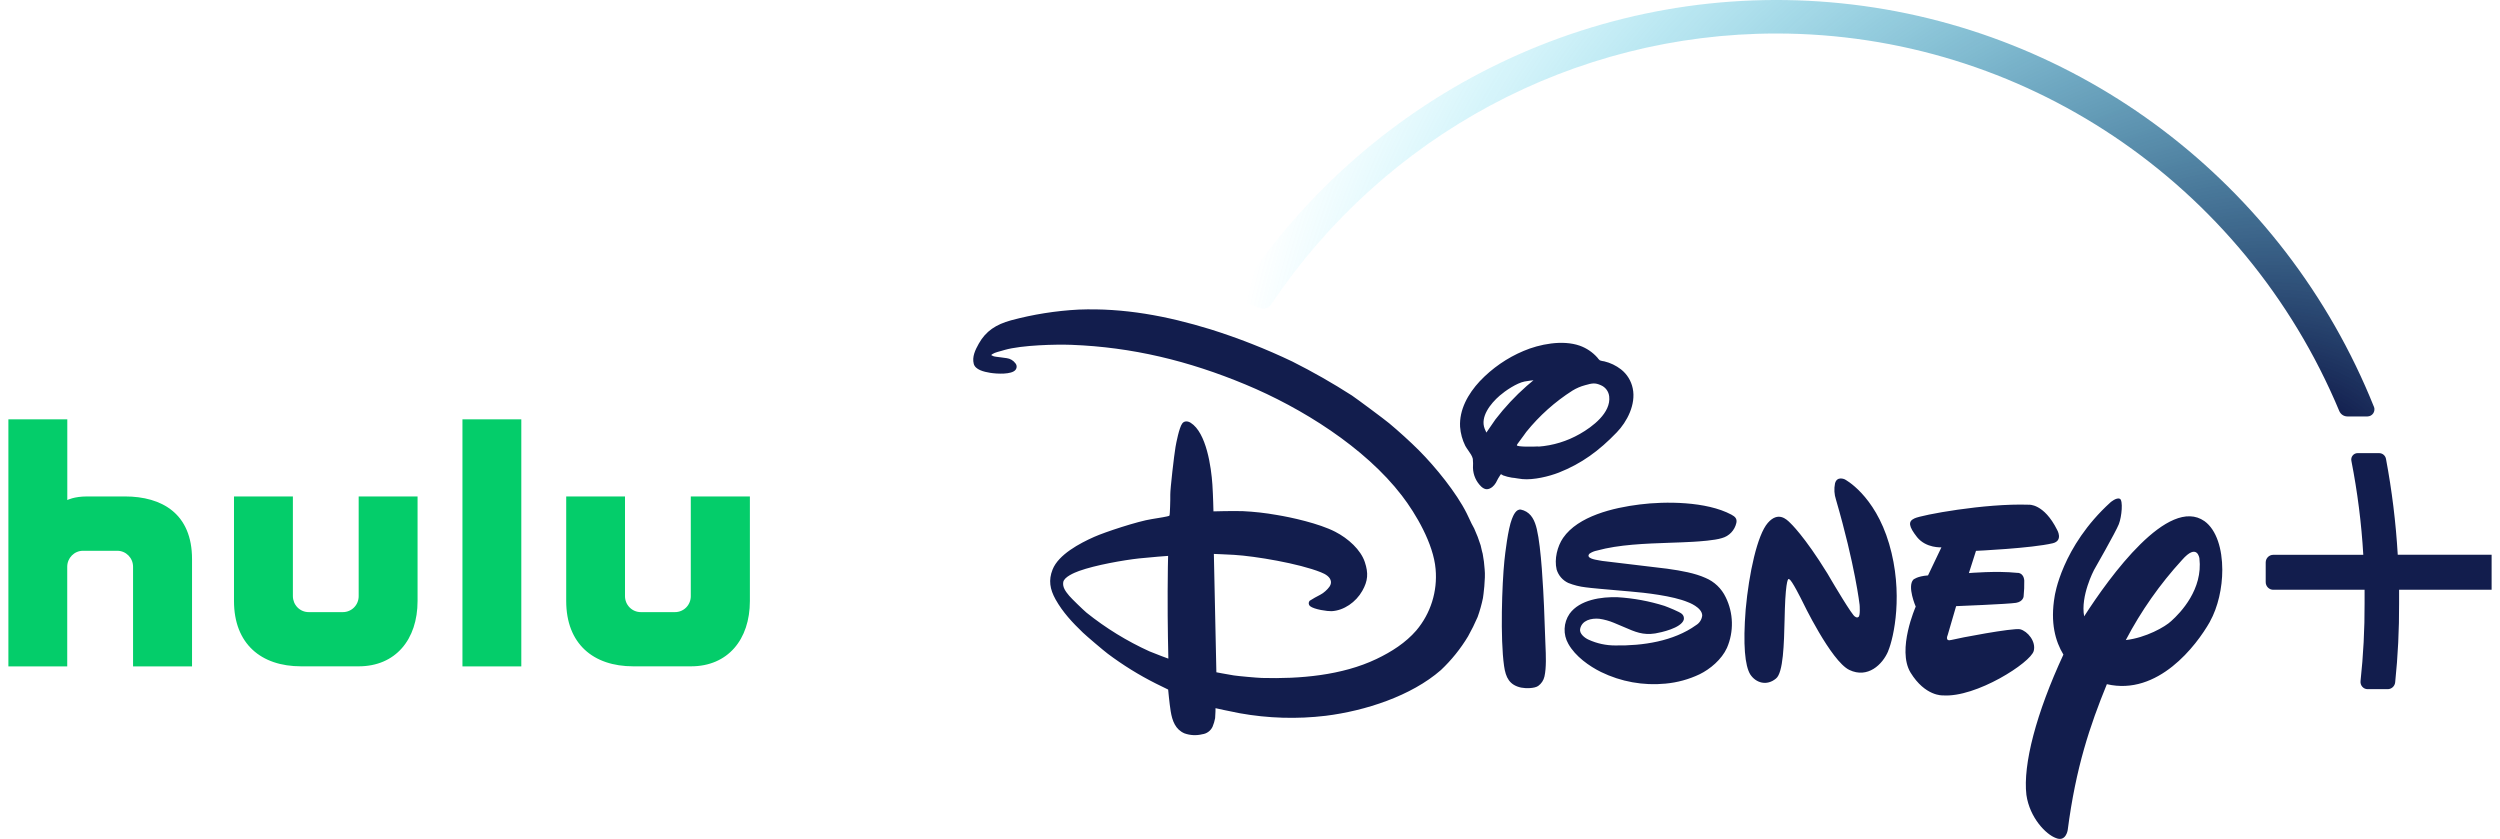 <svg width="149" height="50" viewBox="0 0 149 50" fill="none" xmlns="http://www.w3.org/2000/svg">
    <g clip-path="url(#clip0_122_101703)">
        <path fill-rule="evenodd" clip-rule="evenodd" d="M5.198 29.588H7.443C9.664 29.588 11.445 30.626 11.445 33.317V39.718H7.93V33.777C7.93 33.252 7.509 32.826 6.99 32.826H4.948C4.429 32.826 4.008 33.252 4.007 33.777V39.718H0.5V24.994H4.011V29.803C4.011 29.803 4.409 29.588 5.198 29.588ZM31.07 39.718H27.562V24.994H31.07V39.718ZM21.103 36.203C21.279 36.025 21.378 35.782 21.377 35.53V29.588H24.887V35.82C24.887 38.115 23.573 39.713 21.377 39.713H17.942C15.56 39.713 13.946 38.371 13.946 35.82V29.588H17.456V35.53C17.456 35.782 17.555 36.025 17.731 36.203C17.907 36.382 18.146 36.482 18.396 36.482H20.437C20.687 36.482 20.926 36.382 21.103 36.203ZM41.171 29.588V35.53C41.172 35.782 41.073 36.025 40.897 36.204C40.72 36.382 40.481 36.483 40.231 36.482H38.19C37.94 36.482 37.701 36.382 37.525 36.203C37.348 36.025 37.249 35.782 37.25 35.53V29.588H33.746V35.82C33.746 38.371 35.359 39.713 37.742 39.713H41.184C43.379 39.713 44.693 38.115 44.693 35.82V29.588H41.171Z" fill="#04CD6A"/>
        <path fill-rule="evenodd" clip-rule="evenodd" d="M88.486 33.937C88.545 34.482 88.407 35.511 88.383 35.648C88.304 36.029 88.199 36.405 88.067 36.772C87.897 37.167 87.706 37.553 87.495 37.928C87.049 38.669 86.505 39.344 85.879 39.935C84.108 41.483 81.367 42.366 79.014 42.661C77.309 42.865 75.584 42.814 73.894 42.51C73.311 42.402 72.445 42.207 72.445 42.207C72.445 42.207 72.445 42.557 72.421 42.803C72.389 42.977 72.339 43.146 72.271 43.308C72.156 43.557 71.923 43.728 71.653 43.762C71.303 43.848 70.936 43.83 70.596 43.709C70.059 43.479 69.866 42.972 69.772 42.384C69.695 41.914 69.622 41.098 69.622 41.098C69.622 41.098 69.221 40.906 68.884 40.736C67.88 40.231 66.922 39.637 66.021 38.961C65.784 38.783 64.765 37.919 64.541 37.704C63.911 37.099 63.343 36.493 62.911 35.724C62.576 35.118 62.48 34.583 62.734 33.944C63.086 33.052 64.351 32.38 65.214 31.998C65.85 31.713 67.825 31.062 68.645 30.938C69.031 30.882 69.632 30.773 69.67 30.749C69.683 30.739 69.695 30.727 69.706 30.714C69.725 30.686 69.757 29.805 69.749 29.481C69.742 29.157 69.983 27.078 70.061 26.637C70.101 26.398 70.279 25.48 70.462 25.239C70.58 25.077 70.791 25.088 70.963 25.197C71.903 25.787 72.189 27.841 72.259 28.884C72.301 29.52 72.322 30.478 72.322 30.478C72.322 30.478 73.401 30.446 74.064 30.464C74.743 30.496 75.42 30.572 76.089 30.691C76.947 30.829 78.617 31.198 79.575 31.691C80.365 32.095 81.103 32.776 81.343 33.499C81.564 34.161 81.531 34.618 81.193 35.215C80.813 35.889 80.091 36.39 79.362 36.426C79.144 36.438 78.327 36.329 78.075 36.123C77.984 36.042 77.974 35.902 78.053 35.808C78.258 35.677 78.47 35.557 78.687 35.448C78.796 35.391 78.896 35.32 78.987 35.237C79.174 35.069 79.343 34.886 79.325 34.671C79.298 34.391 79.006 34.217 78.726 34.108C77.418 33.582 74.807 33.144 73.543 33.069C73.049 33.04 72.346 33.014 72.346 33.014L72.496 40.068C72.496 40.068 73.076 40.181 73.534 40.255C73.798 40.296 74.911 40.397 75.206 40.406C77.459 40.467 79.973 40.262 82.04 39.275C82.947 38.842 83.781 38.304 84.411 37.576C85.267 36.564 85.683 35.244 85.562 33.917C85.436 32.411 84.388 30.624 83.553 29.539C81.346 26.661 77.567 24.302 74.23 22.916C70.831 21.502 67.471 20.688 63.863 20.552C62.933 20.517 60.905 20.564 59.88 20.855C59.817 20.872 59.753 20.891 59.691 20.91H59.691C59.607 20.935 59.526 20.959 59.45 20.977C59.337 21.006 59.228 21.052 59.127 21.114C59.109 21.129 59.092 21.146 59.076 21.164C59.076 21.164 59.139 21.199 59.199 21.226C59.263 21.253 59.449 21.275 59.638 21.297C59.77 21.312 59.904 21.327 60.001 21.346C60.209 21.373 60.396 21.485 60.521 21.656C60.615 21.769 60.615 21.934 60.521 22.047C60.289 22.333 59.415 22.284 59.024 22.222C58.633 22.16 58.126 22.035 58.035 21.682C57.928 21.267 58.123 20.859 58.334 20.484C58.758 19.727 59.364 19.339 60.251 19.093C61.572 18.738 62.927 18.522 64.292 18.451C66.986 18.348 69.531 18.826 72.144 19.627C73.813 20.151 75.444 20.793 77.025 21.548C78.241 22.159 79.425 22.834 80.572 23.57C80.859 23.763 82.537 25.009 82.797 25.229C83.342 25.683 84.053 26.325 84.568 26.841C85.565 27.841 86.804 29.372 87.412 30.588C87.469 30.7 87.52 30.81 87.572 30.923H87.572C87.656 31.105 87.742 31.292 87.861 31.497C88.011 31.823 88.14 32.16 88.247 32.504L88.254 32.535C88.298 32.73 88.358 32.992 88.368 33.004C88.427 33.312 88.466 33.624 88.486 33.938V33.937ZM89.154 28.774C89.237 28.6 89.333 28.432 89.441 28.273H89.455C89.467 28.259 89.531 28.292 89.58 28.332C89.75 28.394 89.926 28.439 90.104 28.468C90.21 28.475 90.318 28.493 90.428 28.512H90.428H90.428C90.528 28.529 90.63 28.546 90.73 28.554C91.4 28.618 92.315 28.397 92.913 28.163C94.26 27.631 95.308 26.863 96.356 25.772C96.971 25.139 97.511 24.099 97.312 23.151C97.22 22.7 96.972 22.297 96.612 22.015C96.316 21.786 95.976 21.622 95.613 21.536C95.525 21.527 95.437 21.508 95.353 21.477C95.295 21.43 95.245 21.375 95.203 21.312C94.918 20.991 94.558 20.748 94.156 20.604C93.123 20.24 91.745 20.514 90.805 20.916C89.821 21.329 88.932 21.945 88.194 22.722C87.5 23.47 86.964 24.414 87.021 25.439C87.05 25.834 87.156 26.218 87.331 26.572C87.379 26.66 87.443 26.751 87.507 26.843C87.624 27.009 87.743 27.179 87.78 27.346C87.797 27.525 87.8 27.705 87.789 27.885C87.801 28.313 87.982 28.718 88.292 29.01C88.513 29.207 88.708 29.199 88.937 29.028C89.023 28.957 89.097 28.871 89.154 28.774ZM89.128 24.997C88.89 25.333 88.591 25.777 88.591 25.777L88.587 25.78C88.587 25.78 88.525 25.646 88.485 25.548C88.212 24.847 88.825 24.062 89.383 23.579C89.721 23.285 90.398 22.829 90.859 22.739C91.053 22.699 91.396 22.663 91.396 22.663C91.396 22.663 91.176 22.846 90.99 23.005C90.307 23.606 89.684 24.273 89.128 24.997ZM99.396 33.9L99.287 33.885V33.886L95.501 33.432C95.465 33.429 95.429 33.423 95.394 33.414L95.374 33.41L95.356 33.407L95.304 33.398C95.049 33.356 94.497 33.264 94.731 33.001C94.866 32.908 95.019 32.844 95.18 32.814C96.49 32.453 98.069 32.399 99.541 32.348H99.541H99.541L99.541 32.348H99.542H99.542H99.542H99.542C99.997 32.333 100.443 32.317 100.867 32.293L100.878 32.293C101.291 32.267 102.185 32.21 102.623 32.071C103.056 31.956 103.39 31.605 103.488 31.162C103.536 30.914 103.419 30.796 103.188 30.671C101.696 29.876 99.243 29.873 97.725 30.066C96.154 30.261 94.059 30.756 93.16 32.06C92.819 32.558 92.626 33.323 92.776 33.946C92.884 34.299 93.136 34.589 93.469 34.744C93.801 34.876 94.15 34.964 94.505 35.004C94.783 35.046 95.784 35.133 96.63 35.206C96.82 35.222 97.002 35.238 97.167 35.253C98.028 35.324 99.704 35.51 100.602 35.89C100.602 35.89 101.452 36.193 101.452 36.687C101.426 36.925 101.29 37.137 101.086 37.258C99.745 38.222 97.908 38.496 96.262 38.469C95.718 38.469 95.18 38.353 94.684 38.127C94.443 38.021 94.129 37.767 94.174 37.495C94.271 36.967 94.841 36.832 95.319 36.879C95.619 36.922 95.913 37.004 96.193 37.121C96.414 37.209 96.61 37.295 96.79 37.373C97.467 37.668 97.92 37.865 98.65 37.753C98.995 37.695 100.192 37.438 100.352 36.938C100.383 36.813 100.343 36.68 100.247 36.594C100.114 36.464 99.394 36.181 99.2 36.11C98.296 35.826 97.362 35.653 96.417 35.595C95.443 35.56 94.147 35.745 93.548 36.579C93.18 37.111 93.15 37.811 93.472 38.372C93.892 39.126 94.731 39.709 95.418 40.05C96.612 40.633 97.942 40.873 99.263 40.744C99.967 40.68 100.655 40.491 101.295 40.187C101.924 39.881 102.612 39.304 102.926 38.614C103.345 37.647 103.318 36.54 102.852 35.595C102.603 35.072 102.172 34.661 101.641 34.441C101.02 34.162 100.214 34.014 99.396 33.9ZM91.688 26.619C92.558 26.555 93.403 26.296 94.162 25.861C94.91 25.436 96.024 24.603 95.908 23.625C95.875 23.327 95.684 23.072 95.41 22.958C95.073 22.807 94.9 22.834 94.47 22.958C94.207 23.028 93.955 23.136 93.722 23.278C92.677 23.943 91.747 24.775 90.966 25.742C90.913 25.815 90.858 25.891 90.805 25.966C90.708 26.1 90.614 26.231 90.535 26.332C90.459 26.428 90.399 26.517 90.406 26.541C90.433 26.638 91.342 26.629 91.686 26.607L91.688 26.619ZM90.652 30.374C90.706 30.386 90.759 30.401 90.811 30.421C91.282 30.603 91.477 31.045 91.593 31.531C91.863 32.658 91.978 35.154 92.023 36.131C92.038 36.493 92.051 36.853 92.063 37.211C92.075 37.578 92.088 37.944 92.104 38.31L92.11 38.459C92.136 39.046 92.168 39.785 92.051 40.314C92 40.545 91.865 40.749 91.673 40.885C91.448 41.036 90.938 41.036 90.658 40.981C89.966 40.83 89.742 40.388 89.643 39.696C89.408 38.045 89.522 34.806 89.66 33.438C89.706 32.984 89.874 31.539 90.109 30.933C90.188 30.729 90.357 30.317 90.653 30.374H90.652ZM69.619 33.131V33.129V33.131ZM69.619 33.131C69.612 33.131 68.588 33.205 67.883 33.282C66.985 33.381 65.288 33.676 64.31 34.03C64.019 34.136 63.423 34.388 63.37 34.692C63.318 34.996 63.511 35.255 63.727 35.511C63.851 35.663 64.557 36.347 64.755 36.514C65.906 37.436 67.166 38.211 68.506 38.82C68.931 38.999 69.634 39.254 69.634 39.254C69.634 39.254 69.582 37.226 69.592 35.227C69.592 34.19 69.618 33.175 69.619 33.131ZM117.769 32.831C117.769 32.831 121.085 32.679 122.348 32.377L122.338 32.38C122.985 32.225 122.605 31.581 122.605 31.581C121.81 29.99 120.912 30.081 120.912 30.081C118.303 29.99 114.512 30.691 114.098 30.898C113.711 31.076 113.753 31.371 114.258 32.015C114.8 32.684 115.709 32.62 115.709 32.62L114.91 34.294C114.258 34.341 114.034 34.547 114.034 34.547C113.657 34.953 114.177 36.154 114.177 36.154C114.177 36.154 113.044 38.719 113.866 40.082C114.743 41.513 115.791 41.445 115.791 41.445C117.769 41.592 121.037 39.488 121.211 38.793C121.356 38.231 120.846 37.617 120.397 37.503C119.971 37.414 116.705 38.033 116.312 38.139C115.894 38.254 116.081 37.854 116.081 37.854L116.585 36.126C116.585 36.126 119.708 36.004 120.158 35.928C120.581 35.854 120.607 35.551 120.607 35.551C120.639 35.233 120.652 34.914 120.646 34.595C120.599 34.094 120.208 34.141 120.208 34.141C119.004 34.012 117.346 34.156 117.346 34.156L117.769 32.831ZM112.535 38.81C112.2 39.605 111.317 40.455 110.22 39.928C109.123 39.401 107.412 35.822 107.412 35.822C107.412 35.822 106.756 34.489 106.63 34.524C106.63 34.524 106.489 34.265 106.403 35.721C106.383 36.06 106.373 36.474 106.362 36.915V36.915C106.328 38.363 106.286 40.101 105.848 40.441C105.307 40.895 104.651 40.711 104.312 40.19C104.002 39.675 103.874 38.456 104.043 36.313C104.24 34.165 104.734 31.881 105.363 31.164C105.981 30.458 106.48 30.953 106.683 31.154L106.694 31.164C106.694 31.164 107.534 31.934 108.922 34.192L109.168 34.612C109.168 34.612 110.428 36.752 110.559 36.747C110.559 36.747 110.662 36.846 110.755 36.775C110.887 36.737 110.833 36.051 110.833 36.051C110.833 36.051 110.572 33.718 109.422 29.77C109.321 29.463 109.302 29.134 109.366 28.816C109.482 28.35 109.945 28.568 109.945 28.568C109.945 28.568 111.727 29.477 112.592 32.411C113.457 35.346 112.873 38 112.535 38.801V38.81ZM125.569 40.777C128.612 41.484 130.902 38.486 131.713 37.052V37.046C132.192 36.185 132.449 35.038 132.449 33.958C132.447 32.727 132.113 31.585 131.388 31.061C129.231 29.545 125.748 34.35 124.216 36.734C123.987 35.519 124.799 33.98 124.799 33.98C124.799 33.98 126.107 31.694 126.283 31.239C126.46 30.785 126.543 29.816 126.341 29.725C126.138 29.634 125.788 29.937 125.788 29.937C122.867 32.589 122.459 35.531 122.459 35.531C122.183 37.123 122.506 38.234 122.979 39.014C121.355 42.514 120.561 45.567 120.773 47.373C120.969 48.743 121.944 49.737 122.533 49.947C123.129 50.199 123.235 49.473 123.235 49.473C123.719 45.739 124.562 43.243 125.569 40.777ZM131.085 33.279C131.085 33.279 130.963 32.331 130.049 33.375C128.732 34.812 127.605 36.416 126.698 38.148C127.896 38.012 129.055 37.353 129.404 37.017C129.973 36.507 131.298 35.121 131.085 33.279ZM142.906 33.063H148.484H148.488C148.608 33.062 148.724 33.111 148.808 33.197C148.894 33.283 148.941 33.4 148.939 33.522V34.695C148.939 34.946 148.738 35.15 148.489 35.15H142.986V35.943C142.994 37.519 142.916 39.095 142.753 40.662C142.731 40.897 142.536 41.075 142.304 41.074H141.107C140.988 41.074 140.875 41.023 140.796 40.933C140.714 40.843 140.676 40.722 140.687 40.6C140.855 39.054 140.936 37.499 140.929 35.943V35.15H135.485C135.237 35.15 135.036 34.946 135.036 34.695V33.522C135.036 33.271 135.237 33.067 135.485 33.067H140.852C140.743 31.185 140.505 29.313 140.142 27.464C140.119 27.351 140.148 27.234 140.221 27.146C140.293 27.058 140.399 27.007 140.511 27.007H141.797C141.997 27.007 142.168 27.151 142.205 27.35C142.56 29.237 142.794 31.145 142.906 33.063Z" fill="#121D4D"/>
        <path d="M141.484 24.24C136.12 10.895 123.905 1.644 109.741 0.197C95.575 -1.25 81.78 5.344 73.888 17.334C73.808 17.452 73.789 17.6 73.834 17.735C73.88 17.87 73.985 17.976 74.118 18.023L75.118 18.363C75.176 18.382 75.237 18.392 75.298 18.392C75.483 18.393 75.657 18.3 75.76 18.144C82.533 8.042 93.815 1.993 105.879 1.997C120.511 2 133.72 10.861 139.42 24.495C139.502 24.692 139.693 24.82 139.903 24.82H141.101C141.24 24.819 141.369 24.749 141.446 24.633C141.523 24.517 141.539 24.369 141.488 24.24H141.484Z" fill="url(#paint0_radial_122_101703)"/>
    </g>
    <defs>
        <radialGradient id="paint0_radial_122_101703" cx="0" cy="0" r="1" gradientUnits="userSpaceOnUse" gradientTransform="translate(135.396 30.208) scale(73.438 69.475)">
            <stop offset="0.09" stop-color="#121D4D"/>
            <stop offset="0.85" stop-color="#00DCFF" stop-opacity="0"/>
        </radialGradient>
        <clipPath id="clip0_122_101703">
            <rect width="148" height="50" fill="white" transform="translate(0.5)"/>
        </clipPath>
    </defs>
</svg>
